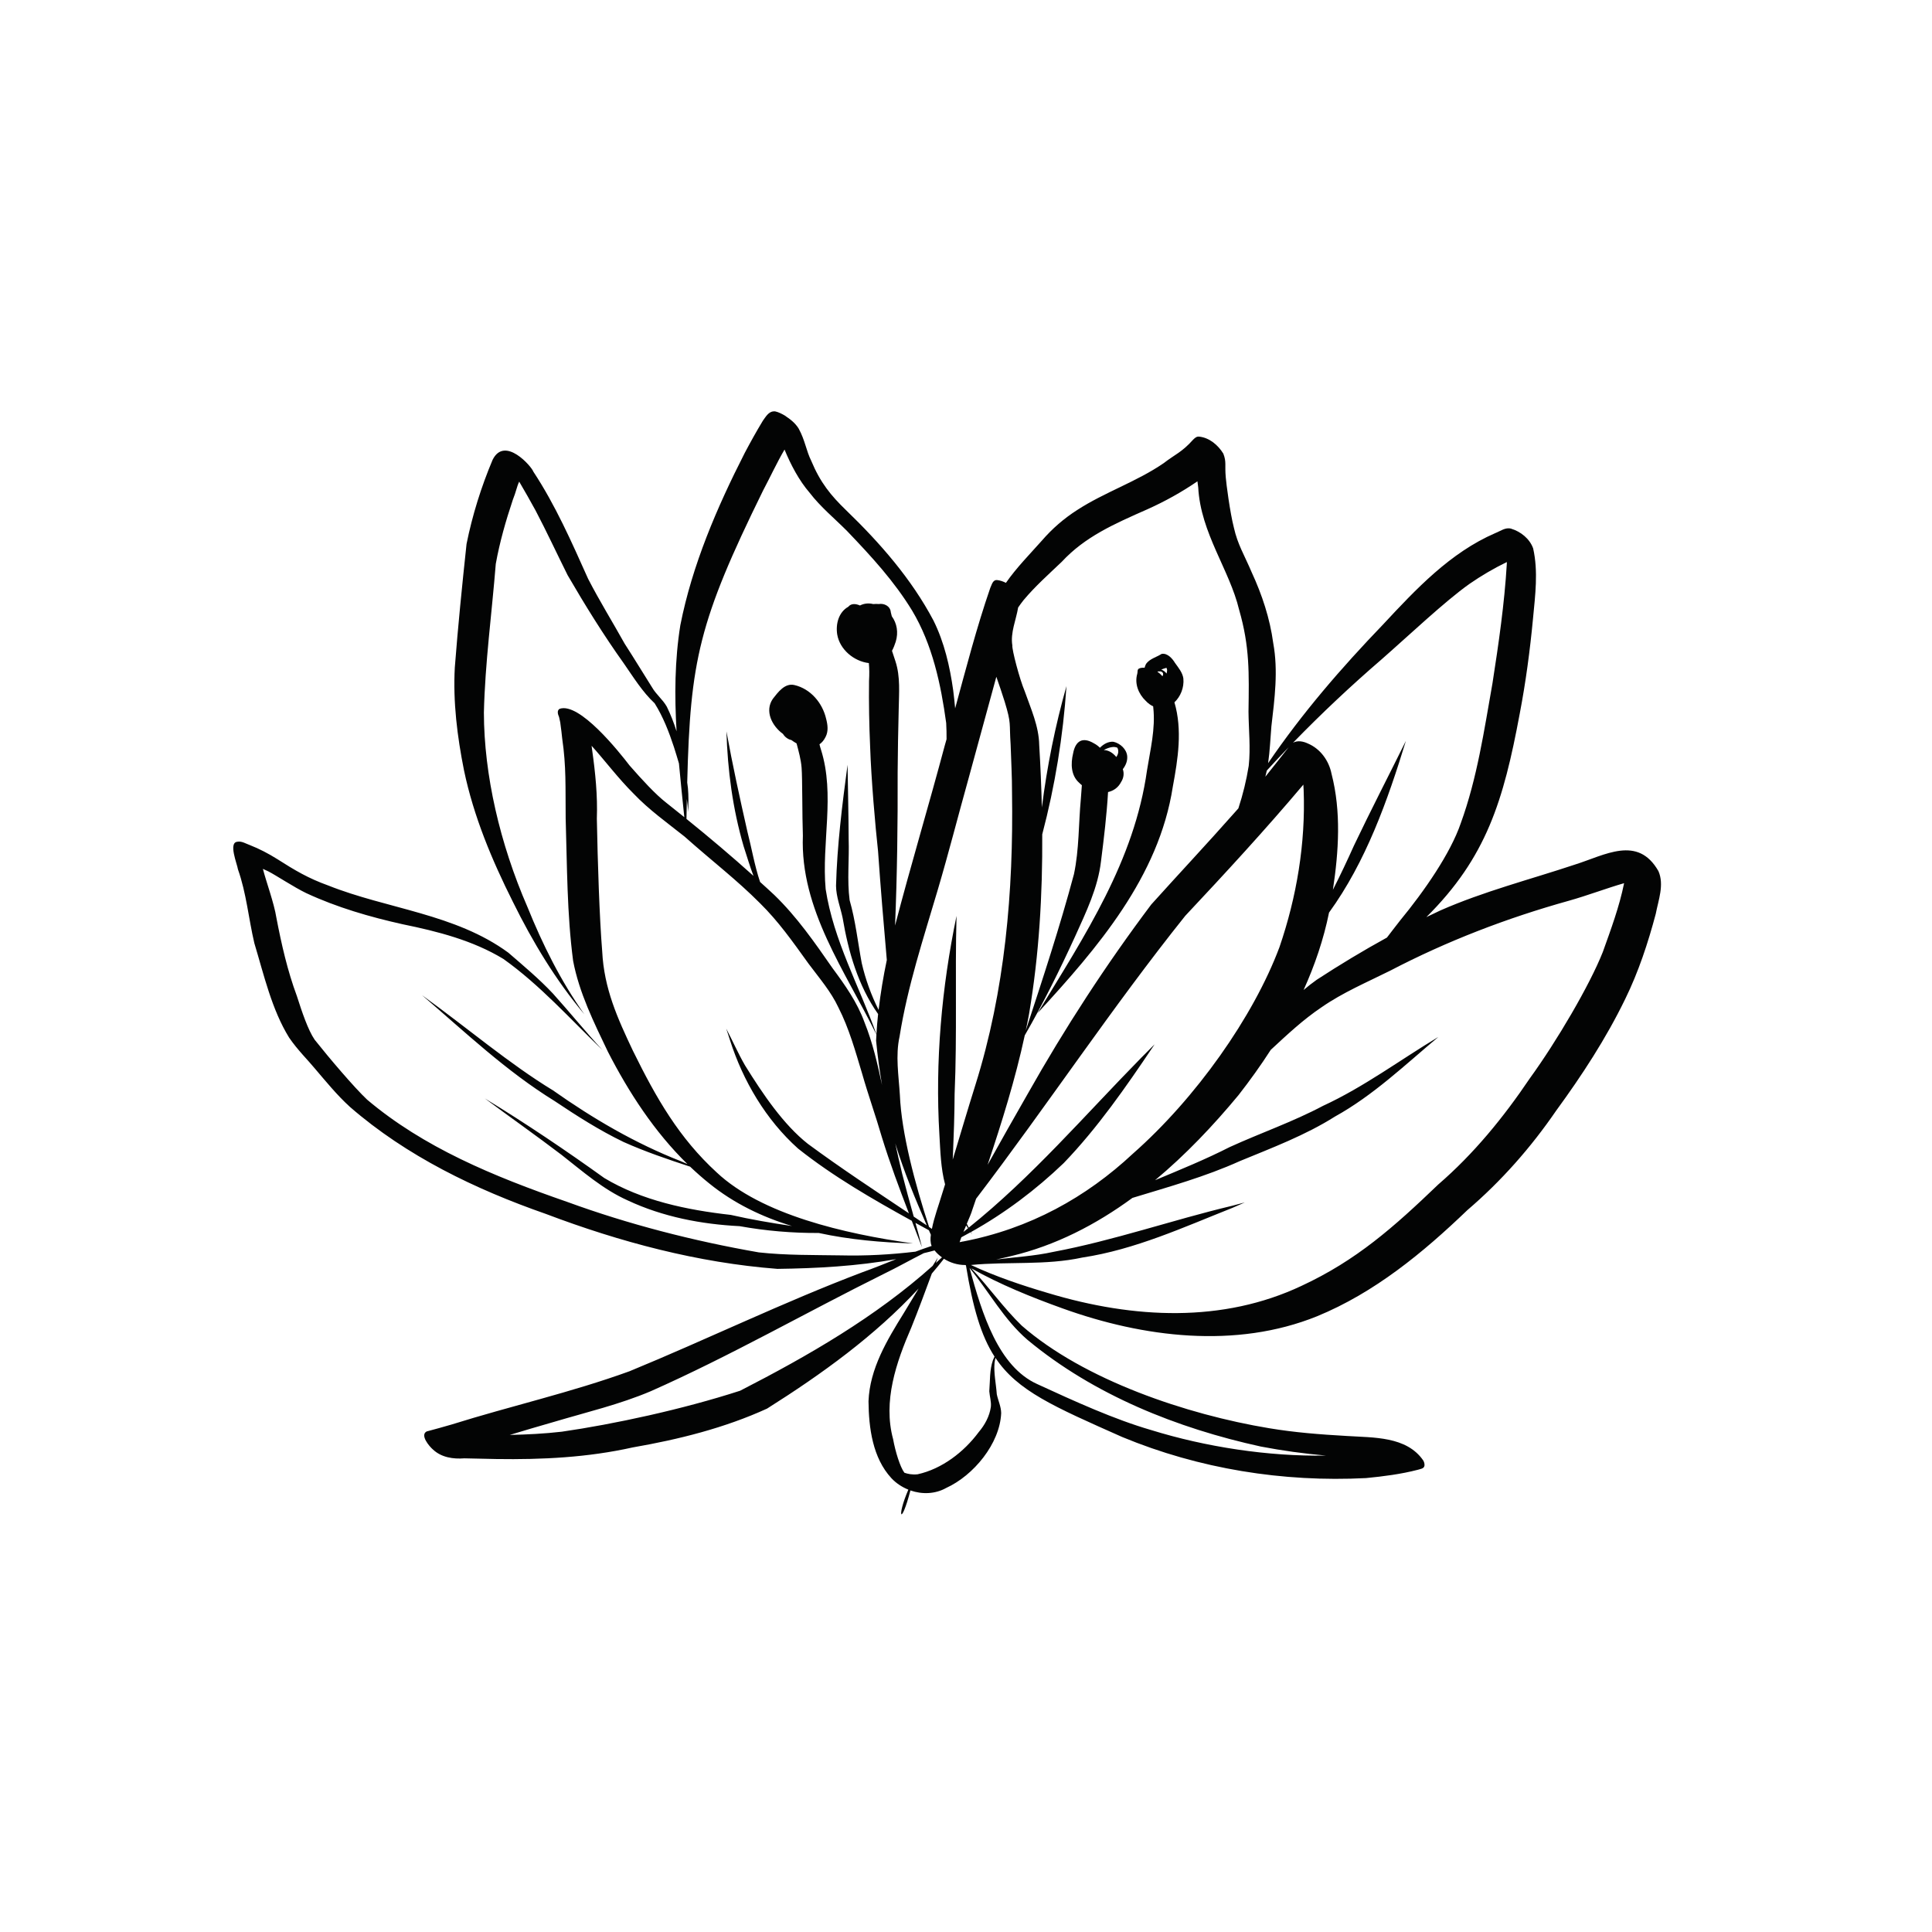 <svg width="95" height="95" viewBox="0 0 95 95" fill="none" xmlns="http://www.w3.org/2000/svg">
<g clip-path="url(#clip0_15_53)">
<path d="M45.122 72.493C44.854 72.523 44.638 72.476 44.471 72.417C44.259 72.138 44.025 71.37 43.916 70.766C43.41 68.901 44.067 66.987 44.813 65.272C45.166 64.396 45.493 63.509 45.82 62.623C46.024 62.384 46.223 62.142 46.414 61.896C46.722 62.091 47.083 62.202 47.447 62.203C47.453 62.203 47.459 62.203 47.464 62.202C47.475 62.207 47.488 62.214 47.497 62.22C47.839 64.31 48.239 65.677 48.902 66.704C48.876 66.761 48.85 66.819 48.827 66.877C48.654 67.364 48.687 67.901 48.645 68.411C48.663 68.666 48.75 68.921 48.722 69.18C48.657 69.639 48.426 70.066 48.128 70.416C47.393 71.408 46.307 72.232 45.122 72.493ZM36.395 68.384C33.552 69.305 30.176 70.031 27.626 70.399C26.776 70.497 25.92 70.54 25.066 70.558C25.795 70.338 26.522 70.121 27.257 69.912C28.845 69.439 30.467 69.058 31.998 68.409C35.909 66.676 39.625 64.542 43.456 62.641C44.12 62.32 44.764 61.953 45.425 61.62C45.603 61.576 45.78 61.536 45.955 61.486C46.059 61.618 46.183 61.73 46.318 61.827C46.218 61.922 46.115 62.013 46.015 62.104C46.046 62.016 46.08 61.928 46.112 61.842C46.027 61.973 45.945 62.11 45.861 62.244C43.05 64.762 39.739 66.668 36.395 68.384ZM47.373 60.577C47.417 60.467 47.462 60.359 47.507 60.257C47.536 60.302 47.569 60.348 47.599 60.396C47.523 60.456 47.45 60.519 47.373 60.577ZM47.807 59.499C47.869 59.313 47.934 59.127 47.997 58.943C51.495 54.357 54.68 49.532 58.281 45.033C60.26 42.924 62.224 40.793 64.088 38.582C64.094 38.675 64.098 38.766 64.103 38.853C64.201 41.468 63.761 44.1 62.914 46.572C61.631 50.004 58.794 54.008 55.711 56.724C53.421 58.867 50.629 60.425 47.326 61.053C47.322 61.041 47.319 61.026 47.316 61.017C47.317 61.028 47.319 61.041 47.321 61.054C47.313 61.055 47.307 61.056 47.3 61.057C47.26 61.066 47.222 61.074 47.186 61.08C47.214 61.002 47.241 60.921 47.27 60.84C47.425 60.759 47.576 60.675 47.728 60.59C47.754 60.625 47.779 60.664 47.803 60.701C47.783 60.662 47.764 60.623 47.744 60.583C49.404 59.658 50.937 58.503 52.306 57.19C53.978 55.45 55.36 53.455 56.702 51.46C56.726 51.424 56.75 51.387 56.774 51.351C56.558 51.569 56.34 51.788 56.124 52.005C53.342 54.837 50.738 57.88 47.635 60.366C47.604 60.302 47.571 60.24 47.539 60.176C47.664 59.883 47.771 59.633 47.807 59.499ZM45.683 60.33C44.993 58.212 44.324 55.706 44.248 53.838C44.19 52.877 44.024 51.914 44.235 50.959C44.625 48.5 45.412 46.125 46.115 43.743C46.65 41.934 47.113 40.111 47.621 38.295C48.08 36.624 48.538 34.953 48.992 33.278C49.132 33.686 49.277 34.094 49.402 34.502C49.741 35.617 49.62 35.525 49.694 36.607C49.718 37.398 49.766 38.189 49.763 38.982C49.838 43.827 49.419 48.712 47.961 53.352C47.578 54.573 47.218 55.798 46.847 57.02C46.851 56.958 46.853 56.898 46.857 56.836C46.899 55.824 46.935 54.809 46.94 53.795C47.066 50.878 46.955 47.957 47.034 45.036C46.303 48.568 45.977 52.196 46.192 55.797C46.24 56.614 46.26 57.446 46.471 58.237C46.422 58.392 46.375 58.55 46.324 58.706C46.154 59.278 45.938 59.838 45.823 60.427C45.776 60.395 45.73 60.362 45.683 60.33ZM44.929 59.822C44.732 59.114 44.52 58.346 44.365 57.73C44.241 57.231 44.132 56.729 44.023 56.227C44.446 57.601 44.996 58.936 45.571 60.254C45.355 60.11 45.141 59.965 44.929 59.822ZM42.507 50.265C42.153 49.286 41.552 48.436 40.939 47.609C40.062 46.345 39.181 45.077 38.07 44.004C37.841 43.789 37.606 43.577 37.374 43.367C37.102 42.558 36.959 41.697 36.748 40.878C36.378 39.245 36.02 37.611 35.72 35.962C35.777 37.866 36.028 39.772 36.563 41.604C36.721 42.083 36.865 42.587 37.051 43.07C35.979 42.105 34.877 41.174 33.755 40.268C33.762 39.928 33.767 39.603 33.773 39.286C33.802 39.498 33.826 39.71 33.838 39.927C33.857 39.534 33.861 39.139 33.827 38.749C33.818 38.659 33.804 38.568 33.792 38.478C33.941 32.49 34.357 30.558 37.521 24.122C37.874 23.458 38.194 22.759 38.577 22.106C38.883 22.853 39.293 23.63 39.811 24.229C40.348 24.93 41.032 25.488 41.651 26.11C42.868 27.381 43.975 28.589 44.853 30.028C45.849 31.693 46.266 33.649 46.526 35.552C46.541 35.818 46.546 36.08 46.544 36.347C46.514 36.451 46.487 36.555 46.455 36.661C45.668 39.617 44.784 42.548 44.012 45.51C44.115 42.999 44.148 40.487 44.139 37.972C44.148 36.942 44.163 35.911 44.191 34.878C44.204 34.089 44.281 33.282 44.031 32.517C43.978 32.347 43.922 32.176 43.861 32.002C43.939 31.858 43.996 31.703 44.045 31.554C44.185 31.091 44.102 30.648 43.852 30.304C43.834 30.238 43.818 30.171 43.802 30.104C43.782 29.811 43.483 29.655 43.213 29.701C43.122 29.695 43.027 29.693 42.937 29.703C42.703 29.645 42.475 29.675 42.286 29.773C42.092 29.687 41.859 29.655 41.71 29.837C41.236 30.103 41.087 30.686 41.167 31.196C41.291 31.935 41.987 32.519 42.723 32.605C42.748 32.873 42.751 33.151 42.732 33.486C42.719 34.564 42.738 35.644 42.786 36.72C42.84 38.324 43.038 40.599 43.175 41.85C43.3 43.636 43.449 45.42 43.606 47.205C43.435 48.018 43.298 48.837 43.203 49.66C42.838 48.931 42.557 48.155 42.373 47.358C42.179 46.323 42.069 45.276 41.777 44.261C41.647 43.269 41.764 42.258 41.73 41.259C41.724 40.042 41.695 38.822 41.676 37.604C41.412 39.578 41.162 41.567 41.109 43.56C41.117 44.101 41.322 44.603 41.432 45.127C41.715 46.8 42.191 48.462 43.178 49.863C43.141 50.196 43.114 50.525 43.096 50.86C42.251 48.487 40.984 46.233 40.599 43.719C40.392 41.441 41.072 39.088 40.369 36.862C40.34 36.777 40.317 36.689 40.296 36.599C40.413 36.517 40.515 36.402 40.596 36.234C40.742 35.958 40.699 35.635 40.622 35.343C40.443 34.565 39.858 33.869 39.062 33.685C38.592 33.575 38.257 34.037 38.002 34.362C37.588 34.965 37.959 35.697 38.502 36.09C38.587 36.233 38.747 36.358 38.913 36.389C38.996 36.451 39.082 36.506 39.169 36.555C39.273 36.95 39.384 37.343 39.416 37.751C39.458 38.283 39.443 40.125 39.479 41.093C39.337 44.716 41.569 47.756 43.096 50.874C43.089 50.971 43.084 51.07 43.079 51.169C43.147 51.898 43.249 52.627 43.371 53.353C43.148 52.304 42.908 51.259 42.507 50.265ZM54.891 37.224C54.73 37.029 54.523 36.886 54.275 36.882C54.51 36.749 54.779 36.684 54.945 36.769C55.021 36.931 54.989 37.086 54.891 37.224ZM50.064 29.872C50.15 29.746 50.24 29.623 50.335 29.504C50.903 28.826 51.566 28.237 52.206 27.627C53.351 26.393 54.768 25.77 56.438 25.034C57.29 24.65 58.109 24.196 58.88 23.667C58.892 23.767 58.903 23.868 58.919 23.969C59.04 26.218 60.462 28.02 60.931 29.989C61.455 31.805 61.417 33.095 61.391 34.996C61.399 35.881 61.499 36.773 61.402 37.656C61.289 38.365 61.117 39.066 60.893 39.749C60.831 39.819 60.771 39.89 60.708 39.957C59.362 41.48 57.968 42.965 56.609 44.476C54.382 47.437 52.357 50.557 50.535 53.786C49.869 54.945 49.212 56.112 48.561 57.279C49.263 55.182 49.924 53.069 50.389 50.911C51.302 49.328 52.112 47.693 52.871 46.033C53.405 44.849 53.989 43.65 54.139 42.344C54.283 41.215 54.418 40.084 54.485 38.947C54.75 38.887 54.983 38.733 55.128 38.451C55.251 38.259 55.285 38.033 55.211 37.822C55.356 37.633 55.446 37.418 55.427 37.18C55.393 36.832 55.082 36.552 54.752 36.474C54.499 36.453 54.265 36.586 54.086 36.768C54.005 36.688 53.909 36.614 53.794 36.553C53.231 36.217 52.88 36.428 52.765 37.054C52.646 37.548 52.656 38.127 53.062 38.489C53.104 38.532 53.15 38.571 53.197 38.609C53.18 38.839 53.162 39.067 53.147 39.282C53.032 40.515 53.066 41.768 52.809 42.981C52.117 45.573 51.274 48.124 50.438 50.674C50.498 50.399 50.551 50.126 50.602 49.851C51.096 46.936 51.266 43.982 51.249 41.027C51.877 38.642 52.275 36.201 52.44 33.737C51.886 35.694 51.483 37.69 51.231 39.704C51.204 38.68 51.162 37.657 51.1 36.636C51.084 35.708 50.692 34.858 50.391 33.999C50.131 33.386 49.753 31.935 49.779 31.736C49.675 31.116 49.964 30.481 50.064 29.872ZM63.367 36.742C62.987 37.224 62.608 37.711 62.219 38.192C62.246 38.092 62.27 37.991 62.292 37.888C62.645 37.501 63.004 37.121 63.367 36.742ZM67.931 32.426C69.305 31.221 71.048 29.568 72.252 28.714C72.839 28.308 73.453 27.948 74.093 27.637C74.091 27.664 74.092 27.689 74.093 27.72C73.976 29.69 73.691 31.646 73.388 33.597C72.977 35.913 72.637 38.258 71.829 40.479C71.324 41.962 70.03 43.825 68.854 45.252C68.631 45.531 68.417 45.821 68.198 46.102C67.021 46.748 65.871 47.443 64.749 48.175C64.524 48.333 64.309 48.503 64.1 48.68C64.651 47.461 65.084 46.192 65.351 44.874C67.163 42.376 68.231 39.37 69.13 36.431C68.28 38.148 67.401 39.849 66.576 41.58C66.249 42.31 65.906 43.037 65.542 43.752C65.827 41.862 65.955 39.908 65.473 38.045C65.343 37.4 64.926 36.819 64.31 36.559C64.084 36.452 63.8 36.396 63.58 36.523C64.967 35.095 66.418 33.729 67.931 32.426ZM64.989 49.525C66.038 48.798 67.218 48.298 68.356 47.731C71.154 46.271 74.099 45.141 77.138 44.293C78.04 44.041 79.017 43.669 79.86 43.428C79.628 44.581 79.208 45.708 78.815 46.807C78.167 48.449 76.541 51.21 75.222 53.028C73.93 54.943 72.472 56.733 70.721 58.244C68.538 60.338 66.701 61.974 63.992 63.231C60.133 65.049 55.769 64.857 51.54 63.583C50.25 63.203 48.964 62.771 47.743 62.202C49.569 62.023 51.414 62.229 53.22 61.836C55.81 61.445 58.205 60.344 60.62 59.385C60.817 59.302 61.013 59.212 61.21 59.126C60.998 59.181 60.786 59.238 60.572 59.294C57.631 59.995 54.767 60.999 51.789 61.558C50.865 61.764 49.918 61.81 48.982 61.936C49.227 61.882 49.468 61.824 49.712 61.766C51.905 61.245 53.888 60.219 55.684 58.903C57.466 58.359 59.268 57.861 60.965 57.093C62.557 56.436 64.182 55.826 65.643 54.903C67.525 53.862 69.091 52.359 70.728 50.988C68.839 52.123 67.059 53.453 65.054 54.377C63.575 55.162 61.99 55.708 60.47 56.402C59.274 57.011 58.032 57.516 56.797 58.033C58.302 56.781 59.666 55.338 60.9 53.849C61.458 53.134 61.992 52.391 62.486 51.623C63.285 50.882 64.081 50.134 64.989 49.525ZM50.53 65.888C53.795 68.595 57.883 70.231 62.001 71.13C63.055 71.332 64.122 71.478 65.191 71.573C62.364 71.623 59.286 71.15 56.59 70.314C54.799 69.795 52.858 68.913 51 68.057C49.099 67.197 48.296 64.631 47.674 62.346C48.638 63.521 49.365 64.889 50.53 65.888ZM44.665 73.248C44.077 74.616 44.3 75.08 44.767 73.288C45.34 73.488 45.985 73.469 46.524 73.166C47.866 72.555 49.168 70.99 49.23 69.483C49.225 69.161 49.078 68.867 49.014 68.557C48.978 68.044 48.859 67.528 48.903 67.014C48.913 66.932 48.931 66.851 48.949 66.77C50.036 68.399 51.821 69.167 55.183 70.661C58.962 72.227 63.087 72.889 67.168 72.68C68.025 72.597 68.885 72.488 69.72 72.271C69.844 72.228 70.026 72.224 70.045 72.061C70.05 71.973 70.029 71.892 69.984 71.814C69.16 70.617 67.528 70.695 66.233 70.61C64.878 70.533 63.665 70.438 62.4 70.227C58.361 69.557 53.31 67.862 50.242 65.185C49.341 64.313 48.621 63.277 47.76 62.367C49.184 63.166 50.714 63.785 52.249 64.337C56.215 65.766 60.767 66.338 64.763 64.723C67.592 63.561 69.968 61.602 72.152 59.505C73.823 58.075 75.275 56.428 76.519 54.614C77.789 52.876 78.973 51.063 79.915 49.123C80.568 47.789 81.036 46.369 81.417 44.935C81.546 44.254 81.842 43.509 81.549 42.836C80.53 41.047 78.912 42.054 77.433 42.516C75.228 43.25 72.963 43.828 70.83 44.766C70.599 44.874 70.367 44.986 70.137 45.096C73.092 42.164 73.931 39.366 74.726 35.103C75.024 33.55 75.233 31.978 75.382 30.404C75.49 29.265 75.643 28.096 75.388 26.966C75.22 26.493 74.778 26.138 74.304 25.996C74.026 25.917 73.775 26.118 73.525 26.214C71.312 27.173 69.635 28.96 68.019 30.695C65.947 32.849 64.028 35.069 62.355 37.527C62.443 36.931 62.465 36.319 62.516 35.722C62.675 34.359 62.858 32.983 62.607 31.62C62.444 30.407 62.058 29.245 61.546 28.137C61.185 27.287 60.857 26.773 60.674 25.952C60.48 25.2 60.297 23.783 60.273 23.472C60.217 22.852 60.316 22.725 60.153 22.305C59.896 21.885 59.463 21.517 58.958 21.469C58.836 21.458 58.754 21.536 58.672 21.615C58.116 22.241 57.771 22.347 57.215 22.778C55.883 23.691 54.324 24.199 52.974 25.074C52.319 25.491 51.736 25.998 51.23 26.584C50.627 27.262 49.982 27.914 49.463 28.66C49.327 28.589 49.179 28.539 49.031 28.523C48.81 28.506 48.77 28.755 48.693 28.91C48.022 30.854 47.507 32.848 46.966 34.832C46.94 34.537 46.908 34.242 46.871 33.949C46.706 32.771 46.433 31.584 45.901 30.513C44.818 28.464 43.267 26.693 41.608 25.092C40.853 24.362 40.337 23.731 39.89 22.659C39.642 22.161 39.586 21.643 39.271 21.073C39.109 20.808 38.858 20.608 38.599 20.442C38.863 20.597 38.236 20.185 38.038 20.229C37.79 20.239 37.64 20.512 37.509 20.692C37.195 21.21 36.903 21.737 36.621 22.27C35.253 24.954 34.039 27.777 33.453 30.744C33.175 32.478 33.166 34.219 33.268 35.96C33.137 35.547 32.981 35.14 32.788 34.748C32.583 34.387 32.267 34.154 32.062 33.798C31.692 33.215 31.182 32.372 30.716 31.652C30.122 30.586 29.478 29.548 28.92 28.464C28.112 26.663 27.314 24.841 26.224 23.189C26.15 22.952 24.817 21.406 24.222 22.611C23.662 23.94 23.226 25.332 22.941 26.747C22.725 28.765 22.52 30.792 22.364 32.817C22.271 34.514 22.483 36.216 22.816 37.879C23.288 40.14 24.188 42.29 25.221 44.348C26.191 46.313 27.32 48.189 28.731 49.87C27.572 48.235 26.683 46.45 25.934 44.594C24.581 41.484 23.8 38.102 23.794 35.038C23.851 32.594 24.184 30.162 24.378 27.729C24.57 26.657 24.872 25.605 25.217 24.575C25.384 24.16 25.411 23.927 25.53 23.683C25.791 24.12 26.074 24.631 26.334 25.1C26.885 26.148 27.383 27.225 27.912 28.284C28.772 29.764 29.676 31.222 30.671 32.616C31.145 33.297 31.583 34.015 32.19 34.583C32.606 35.244 32.892 35.985 33.136 36.725C33.221 36.995 33.306 37.265 33.385 37.539C33.465 38.419 33.559 39.302 33.649 40.182C33.353 39.944 33.057 39.705 32.757 39.469C32.23 39.059 31.57 38.341 30.956 37.639C30.429 36.952 28.486 34.513 27.517 34.854C27.376 34.936 27.43 35.123 27.49 35.257C27.488 35.278 27.564 35.547 27.558 35.599C27.595 35.835 27.617 36.074 27.644 36.312C27.846 37.693 27.8 38.685 27.815 40.246C27.886 42.581 27.877 44.927 28.181 47.245C28.478 48.816 29.204 50.278 29.89 51.712C30.923 53.725 32.182 55.656 33.802 57.24C33.692 57.191 33.58 57.145 33.47 57.095C31.228 56.215 29.159 55.004 27.195 53.618C25.059 52.321 22.998 50.56 20.751 48.934C22.863 50.742 24.889 52.671 27.266 54.137C28.36 54.869 29.475 55.581 30.661 56.153C31.724 56.629 32.827 57.004 33.934 57.367C34.236 57.653 34.548 57.93 34.874 58.191C36.092 59.177 37.478 59.84 38.941 60.285C37.932 60.137 36.928 59.965 35.934 59.739C33.772 59.497 31.551 59.031 29.712 57.924C27.877 56.605 25.84 55.228 23.843 54.014C25.094 54.944 26.372 55.842 27.612 56.786C28.653 57.6 29.657 58.489 30.876 59.031C32.591 59.834 34.488 60.199 36.37 60.293C37.653 60.524 38.956 60.635 40.26 60.628C41.781 60.959 43.36 61.095 44.898 61.142C41.52 60.669 37.45 59.723 35.242 57.651C33.394 55.956 32.281 54.023 31.123 51.67C30.363 50.066 29.701 48.61 29.611 46.772C29.477 45.141 29.388 42.374 29.348 40.256C29.389 39.123 29.275 37.997 29.116 36.874C29.105 36.807 29.098 36.741 29.09 36.672C29.691 37.333 30.415 38.293 31.153 39.023C31.908 39.818 32.803 40.453 33.659 41.134C35.11 42.423 36.197 43.236 37.378 44.42C38.281 45.314 38.936 46.243 39.757 47.385C40.316 48.133 40.855 48.75 41.226 49.539C41.752 50.572 42.059 51.682 42.393 52.794C42.691 53.842 43.06 54.868 43.363 55.916C43.759 57.199 44.221 58.434 44.693 59.662C43.002 58.529 41.365 57.454 39.723 56.244C38.53 55.303 37.512 53.804 36.632 52.383C36.294 51.797 36.023 51.176 35.709 50.578C35.774 50.764 35.833 50.955 35.894 51.143C36.533 53.15 37.665 55.066 39.242 56.477C40.973 57.852 42.897 58.959 44.834 60.029C45 60.464 45.171 60.897 45.336 61.329C45.259 61.015 45.143 60.594 45.014 60.131C45.234 60.253 45.455 60.371 45.675 60.493C45.707 60.568 45.737 60.64 45.772 60.714C45.746 60.904 45.742 61.093 45.81 61.265C45.545 61.353 45.278 61.448 45.015 61.546C43.797 61.692 42.577 61.759 41.347 61.729C40.002 61.707 38.651 61.73 37.312 61.582C34.077 61.018 30.884 60.193 27.906 59.105C24.226 57.829 20.835 56.42 18.053 54.073C17.422 53.479 16.181 52.019 15.474 51.127C15.147 50.653 14.846 49.751 14.6 48.983C14.134 47.73 13.841 46.43 13.59 45.124C13.479 44.408 13.084 43.343 12.927 42.724C13.017 42.763 13.105 42.803 13.192 42.846C13.564 43.035 14.466 43.633 15.059 43.917C16.568 44.619 18.183 45.087 19.803 45.448C21.516 45.798 23.249 46.24 24.754 47.154C26.559 48.441 28.028 50.096 29.615 51.622C28.782 50.722 28.012 49.769 27.192 48.858C26.511 48.133 25.747 47.495 24.996 46.845C22.385 44.929 19.026 44.694 16.134 43.539C15.164 43.19 14.508 42.801 13.627 42.239C13.202 41.973 12.756 41.739 12.29 41.556C12.088 41.486 11.886 41.346 11.666 41.391C11.225 41.439 11.659 42.474 11.701 42.749C12.117 43.924 12.223 45.173 12.507 46.379C12.976 47.93 13.361 49.639 14.217 51.023C14.632 51.63 15.156 52.142 15.474 52.531C16.032 53.184 16.572 53.851 17.209 54.43C19.994 56.852 23.378 58.482 26.841 59.691C30.495 61.075 34.322 62.093 38.226 62.393C40.177 62.368 42.145 62.26 44.069 61.914C43.512 62.137 42.956 62.362 42.391 62.564C38.515 64.033 34.786 65.85 30.954 67.427C28.092 68.467 25.109 69.136 22.206 70.046C21.798 70.166 21.388 70.278 20.979 70.387C20.64 70.567 21.11 71.122 21.288 71.274C21.704 71.666 22.284 71.752 22.833 71.709C23.357 71.717 23.88 71.732 24.403 71.743C26.654 71.777 28.905 71.666 31.109 71.173C33.368 70.781 35.632 70.217 37.719 69.263C40.4 67.571 43.015 65.689 45.17 63.36C44.926 63.76 44.684 64.163 44.442 64.565C43.62 65.89 42.768 67.3 42.706 68.9C42.718 70.212 42.908 71.687 43.833 72.686C44.062 72.932 44.353 73.123 44.665 73.248Z" fill="#030404"/>
<path d="M57.075 33.014C57.216 33.058 57.211 33.157 57.162 33.253C57.089 33.17 57.009 33.095 56.914 33.034C56.921 33.027 56.928 33.023 56.935 33.016C56.982 33.015 57.03 33.01 57.075 33.014ZM57.357 32.838C57.373 32.874 57.383 32.907 57.389 32.941C57.389 32.995 57.377 33.058 57.362 33.12C57.3 33.032 57.204 32.963 57.102 32.923C57.184 32.89 57.27 32.863 57.357 32.838ZM56.282 32.834C56.176 32.827 56.075 32.838 56.006 32.875C55.913 32.92 55.947 33.047 55.922 33.13C55.779 33.616 55.981 34.123 56.338 34.462C56.456 34.589 56.579 34.674 56.703 34.732C56.704 34.754 56.707 34.775 56.709 34.796C56.823 35.835 56.563 36.858 56.401 37.877C55.774 42.329 53.373 45.949 51.023 49.813C53.964 46.616 56.981 43.123 57.669 38.685C57.922 37.318 58.148 35.895 57.749 34.535C58.046 34.256 58.233 33.812 58.188 33.358C58.145 33.066 57.944 32.832 57.779 32.6C57.664 32.406 57.417 32.1 57.12 32.153C56.867 32.316 56.539 32.389 56.355 32.642C56.321 32.702 56.3 32.767 56.282 32.834Z" fill="#030404"/>
</g>
<defs>
<clipPath id="clip0_15_53">
<rect width="69.148" height="69.148" fill="white" transform="translate(0 34.574) rotate(-30)"/>
</clipPath>
</defs>
</svg>
